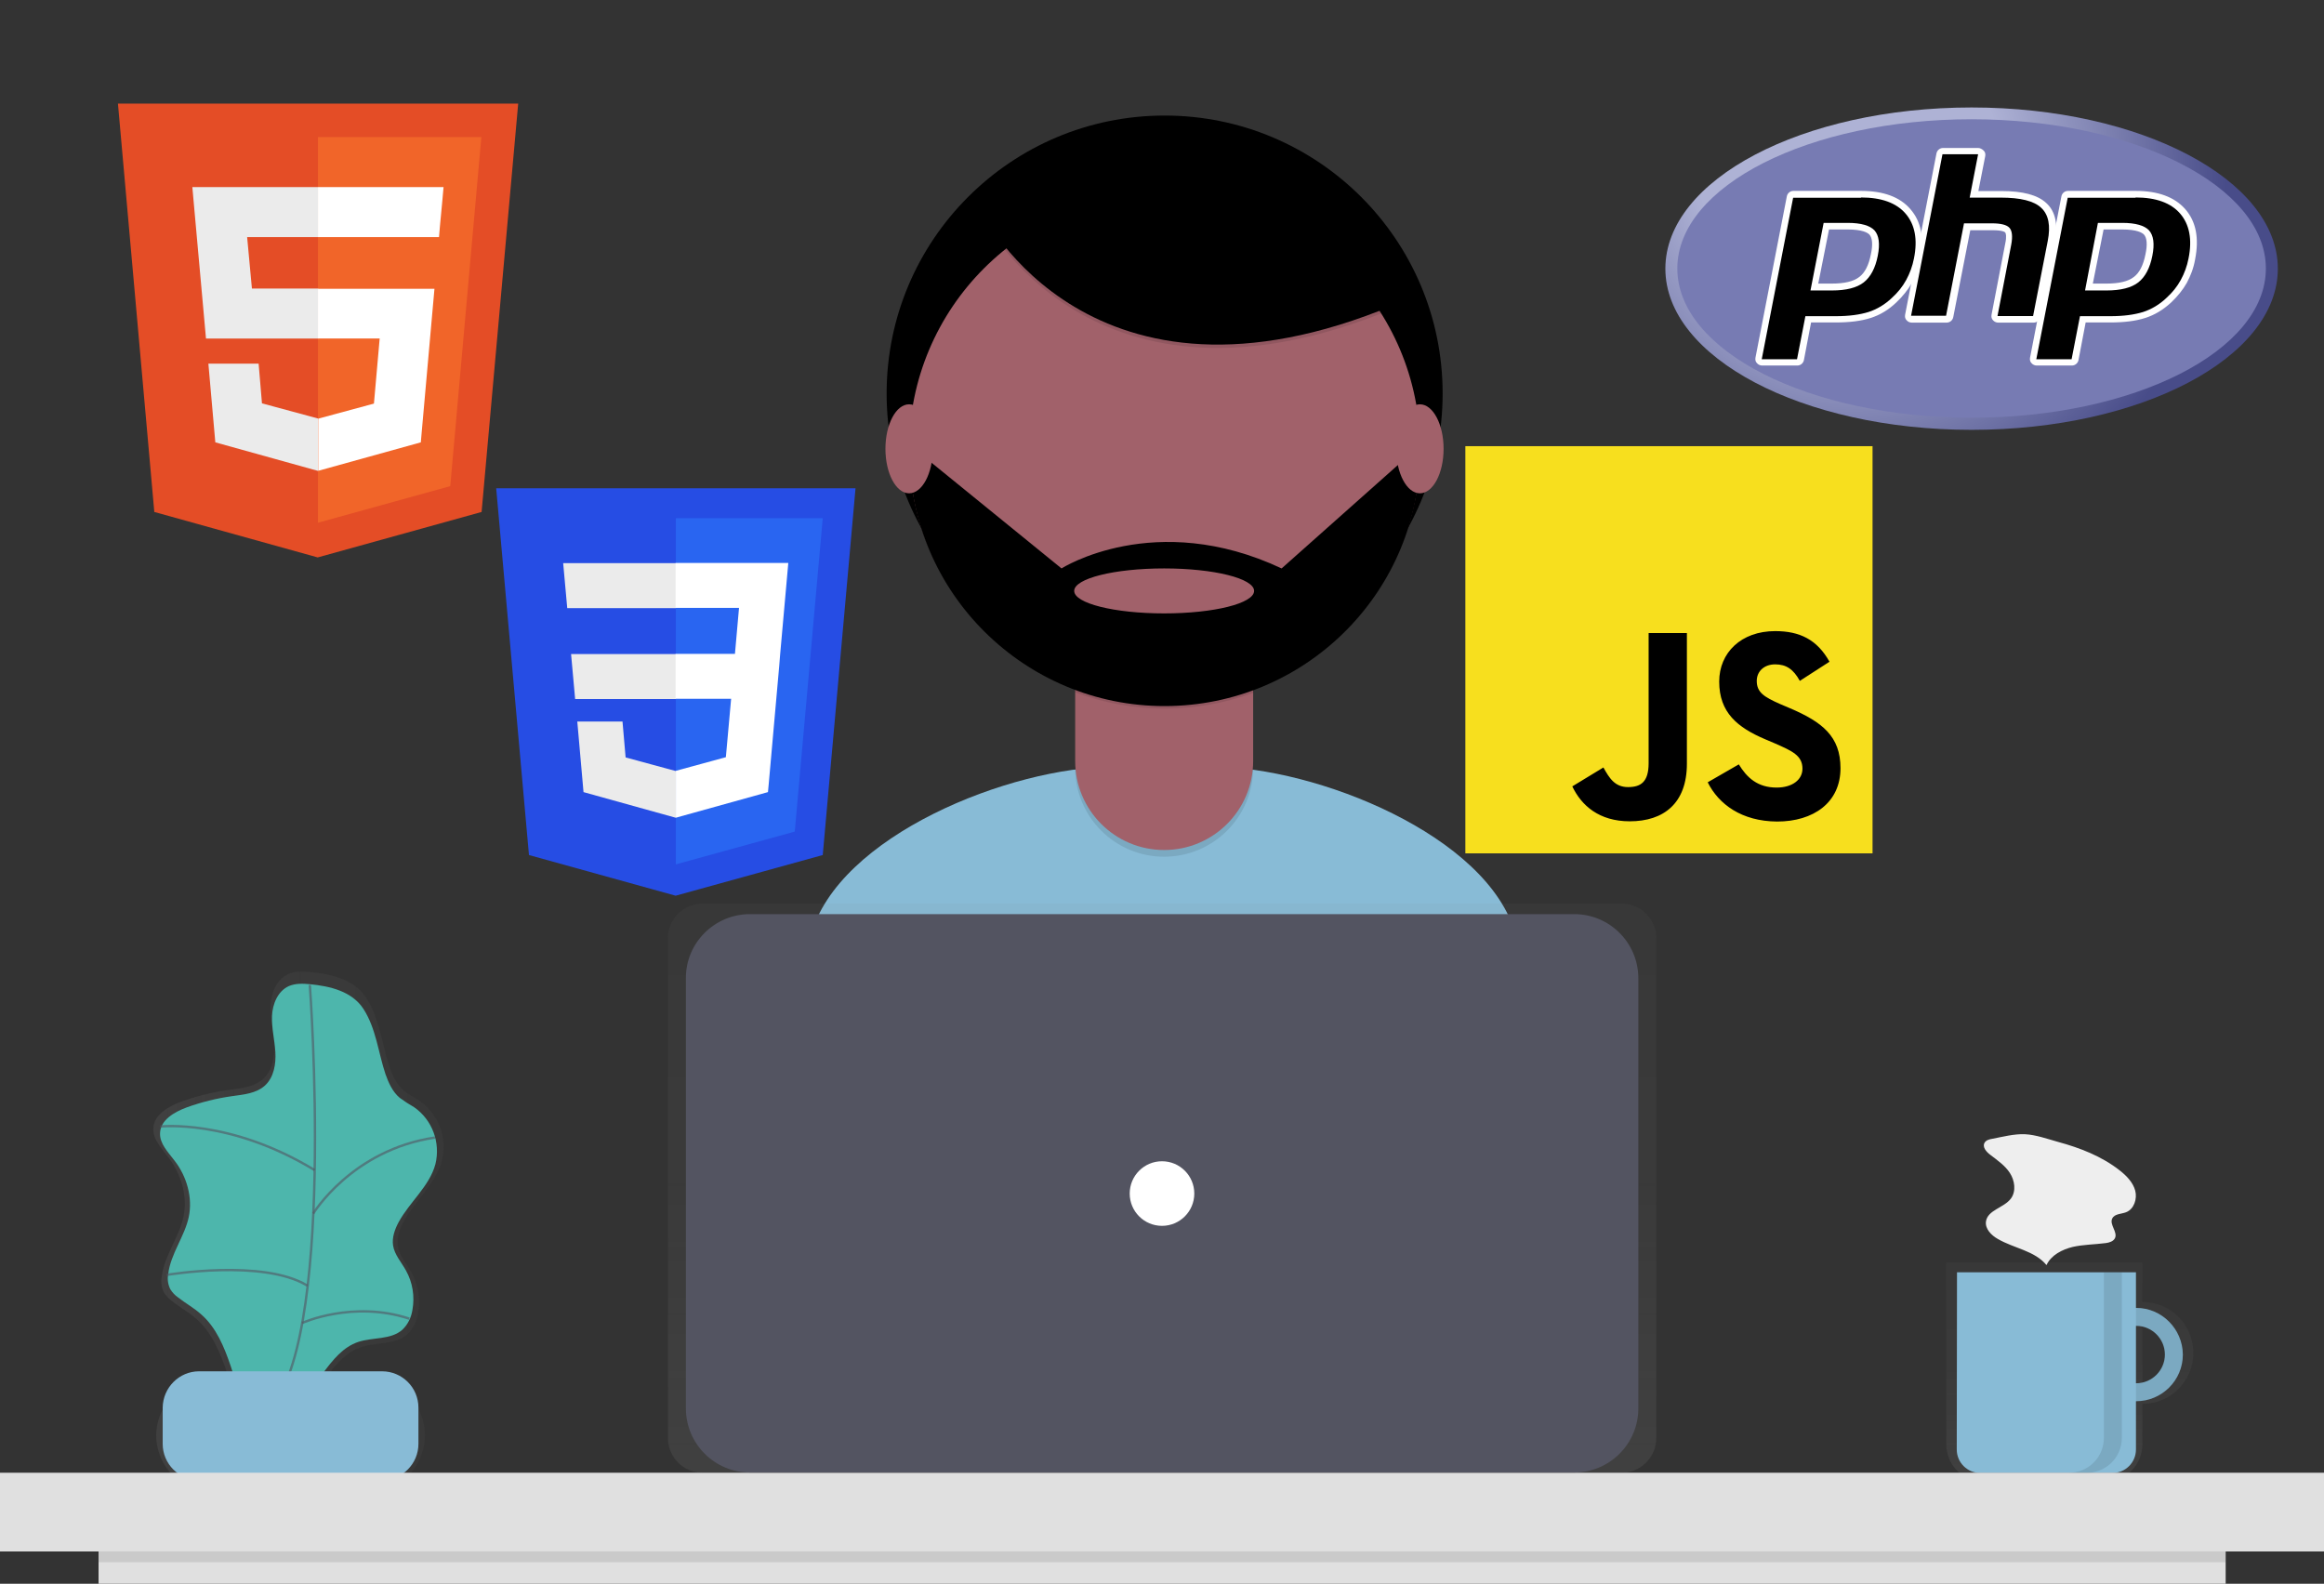 <?xml version="1.0" encoding="utf-8"?>
<!-- Generator: Adobe Illustrator 21.0.0, SVG Export Plug-In . SVG Version: 6.00 Build 0)  -->
<svg version="1.1" id="_x37_80c6f38-12e9-4526-8343-95ef18389740"
	 xmlns="http://www.w3.org/2000/svg" xmlns:xlink="http://www.w3.org/1999/xlink" x="0px" y="0px" viewBox="0 0 971.4 662"
	 style="enable-background:new 0 0 971.4 662;" xml:space="preserve">
<rect x="0" y="0" width="971.4" height="662" fill="#333333" stroke="none"/>
<style type="text/css">
	.st0{opacity:0.7;}
	.st1{fill:url(#SVGID_1_);}
	.st2{fill:#4DB6AC;}
	.st3{opacity:0.6;fill:none;stroke:#535461;stroke-miterlimit:10;enable-background:new    ;}
	.st4{fill:#88BBD6;}
	.st5{fill:url(#SVGID_2_);}
	.st6{opacity:0.1;enable-background:new    ;}
	.st7{fill:#E0E0E0;}
	.st8{fill:#A1616A;}
	.st9{fill:url(#SVGID_3_);}
	.st10{fill:#535461;}
	.st11{fill:#FFFFFF;}
	.st12{fill:#EEEEEE;}
	.st13{fill:#264DE4;}
	.st14{fill:#2965F1;}
	.st15{fill:#EBEBEB;}
	.st16{fill:#E44D26;}
	.st17{fill:#F16529;}
	.st18{fill:#F7DF1E;}
	.st19{clip-path:url(#SVGID_5_);}
	.st20{fill:url(#path3462_1_);}
	.st21{clip-path:url(#SVGID_7_);}
	.st22{fill:#777BB3;}
	.st23{clip-path:url(#SVGID_9_);}
</style>
<title>designer</title>
<g class="st0">
	
		<linearGradient id="SVGID_1_" gradientUnits="userSpaceOnUse" x1="178.262" y1="30.035" x2="299.698" y2="30.035" gradientTransform="matrix(1 0 0 -1 -114.28 545)">
		<stop  offset="0" style="stop-color:#808080;stop-opacity:0.25"/>
		<stop  offset="0.54" style="stop-color:#808080;stop-opacity:0.12"/>
		<stop  offset="1" style="stop-color:#808080;stop-opacity:0.1"/>
	</linearGradient>
	<path class="st1" d="M184.7,485.1c2.4-9.5-1.4-19.4-9.4-25c-2.1-1.4-4.4-2.5-6.3-4c-3.2-2.7-5-6.6-6.3-10.5
		c-3.1-9.4-4.1-20-9.6-28.5c-5-7.8-14.8-10-23.4-10.8c-3.1-0.3-6.5-0.4-9.3,0.9c-4.8,2.2-7.1,7.9-7.3,13.2s1.2,10.5,1.5,15.8
		s-0.6,11.1-4.5,14.7s-9.5,4-14.6,4.7c-6.8,0.9-13.4,2.6-19.8,4.9c-5.4,2-11.4,5.5-11.6,11.2c-0.2,4.7,3.6,8.4,6.4,12.2
		c5.3,7,8,16.2,6.2,24.7s-8,16.2-9.1,25c-0.4,2.2-0.1,4.6,0.9,6.6c0.9,1.4,2,2.6,3.3,3.6c3.3,2.6,7,4.6,10.2,7.4
		c6.6,5.8,10.1,14.3,12.9,22.6c0.3,0.8,0.5,1.6,0.8,2.4h-6.5c-13.1,0.1-23.8,10.7-23.9,23.8l0,0c0.1,13.2,10.7,23.8,23.9,23.9h64.5
		c13.2-0.1,23.8-10.7,23.9-23.9l0,0c-0.1-13.2-10.7-23.8-23.9-23.9h-17.7c4.2-5.6,8.6-10.9,15-13s14.3-0.9,19.3-5.4
		c2.4-2.3,3.9-5.4,4.4-8.7c1.1-5.9,0.1-12-2.8-17.2c-2-3.6-5-6.9-5.6-11c-0.5-3.5,0.7-7.1,2.4-10.2
		C173.5,501.8,182.1,494.9,184.7,485.1z"/>
</g>
<path class="st2" d="M129.6,411.4c-3-0.3-6.1-0.4-8.9,0.8c-4.6,2.1-6.8,7.5-7,12.5s1.1,10,1.4,15s-0.6,10.6-4.3,14s-9,3.8-13.9,4.5
	c-6.4,0.9-12.8,2.5-18.9,4.7c-5.1,1.9-10.9,5.2-11.1,10.7c-0.2,4.5,3.4,8,6.1,11.6c5.1,6.6,7.6,15.4,5.9,23.5s-7.6,15.4-8.6,23.9
	c-0.4,2.1-0.1,4.3,0.9,6.3c0.8,1.3,1.9,2.5,3.2,3.4c3.2,2.5,6.7,4.4,9.7,7.1c6.3,5.5,9.6,13.6,12.3,21.5c2.6,7.8,4.6,15.8,6,23.9
	c5.4-3.5,12.4-3.4,18.1-6.2c12.2-6,16.4-23.4,29.3-27.7c6.1-2,13.6-0.8,18.4-5.1c2.3-2.2,3.7-5.1,4.2-8.3c1-5.6,0.1-11.4-2.7-16.4
	c-1.9-3.5-4.8-6.6-5.4-10.5c-0.5-3.3,0.7-6.7,2.3-9.7c4.6-8.5,12.9-15,15.4-24.3c2.2-9-1.3-18.5-8.9-23.8c-2.1-1.2-4.1-2.5-6-3.9
	c-3-2.5-4.7-6.3-6-10c-3-9-3.9-19-9.2-27.2C147.1,414.3,137.8,412.2,129.6,411.4z"/>
<path class="st3" d="M129.5,411.7c0,0,11.4,152.4-18.2,178.6"/>
<path class="st4" d="M83.2,573.2h76.5c8.4,0,15.2,6.8,15.2,15.2v15.1c0,8.4-6.8,15.2-15.2,15.2H83.2c-8.4,0-15.2-6.8-15.2-15.2
	v-15.1C68.1,580,74.9,573.2,83.2,573.2z"/>
<path class="st3" d="M66.9,470.9c0,0,29.1-3.4,64.6,18.2"/>
<path class="st3" d="M130.9,507.3c0,0,16.2-26.7,50.9-31.8"/>
<path class="st3" d="M69.7,532.9c0,0,40.3-6.8,58.8,4.5"/>
<path class="st3" d="M126.3,553c0,0,21.1-9.6,44.8-1.8"/>
<g class="st0">
	
		<linearGradient id="SVGID_2_" gradientUnits="userSpaceOnUse" x1="979.43" y1="-74.6" x2="979.43" y2="17.22" gradientTransform="matrix(1 0 0 -1 -114.28 545)">
		<stop  offset="0" style="stop-color:#808080;stop-opacity:0.25"/>
		<stop  offset="0.54" style="stop-color:#808080;stop-opacity:0.12"/>
		<stop  offset="1" style="stop-color:#808080;stop-opacity:0.1"/>
	</linearGradient>
	<path class="st5" d="M895.5,544.2v-16.4h-82v75.8c0,8.8,7.2,16,16,16h50c8.8,0,16-7.2,16-16v-16.8c11.8,0,21.3-9.5,21.3-21.3
		C916.8,553.7,907.3,544.2,895.5,544.2C895.5,544.2,895.5,544.2,895.5,544.2z M895.5,578.6v-26.2c7.2-0.2,13.3,5.5,13.5,12.8
		c0.2,7.2-5.5,13.3-12.8,13.5C896,578.6,895.7,578.6,895.5,578.6z"/>
</g>
<path class="st4" d="M892.9,546.7c-10.7,0-19.5,8.7-19.5,19.5c0,10.7,8.7,19.5,19.5,19.5c10.7,0,19.5-8.7,19.5-19.5l0,0
	C912.3,555.5,903.6,546.7,892.9,546.7z M892.9,578.2c-6.6,0-12-5.4-12-12s5.4-12,12-12s12,5.4,12,12
	C904.9,572.8,899.5,578.2,892.9,578.2C892.9,578.2,892.9,578.2,892.9,578.2L892.9,578.2z"/>
<path class="st6" d="M892.9,546.7c-10.7,0-19.5,8.7-19.5,19.5c0,10.7,8.7,19.5,19.5,19.5c10.7,0,19.5-8.7,19.5-19.5l0,0
	C912.3,555.5,903.6,546.7,892.9,546.7z M892.9,578.2c-6.6,0-12-5.4-12-12s5.4-12,12-12s12,5.4,12,12
	C904.9,572.8,899.5,578.2,892.9,578.2C892.9,578.2,892.9,578.2,892.9,578.2L892.9,578.2z"/>
<path class="st4" d="M818,531.8h74.8l0,0v74.1c0,5.4-4.4,9.8-9.8,9.8l0,0h-55.3c-5.4,0-9.8-4.4-9.8-9.8l0,0L818,531.8L818,531.8z"/>
<rect y="615.6" class="st7" width="971.4" height="32.9"/>
<path class="st4" d="M489.3,521.7c48.9,0,128.8-14.6,166.8-39.6c-4.1-22.5-13.6-58.9-22.6-91.4c-11.4-41.5-83.5-70.2-126.5-70.2
	h-41.5c-43.2,0-115.4,28.9-126.6,70.6c-8.6,31.7-17.8,66.6-22.3,87.1C355.7,505.6,437.9,521.7,489.3,521.7z"/>
<circle cx="486.8" cy="164.5" r="116.2"/>
<path class="st6" d="M449.3,261.3h74.5l0,0v59.6c0,20.6-16.7,37.2-37.2,37.2l0,0c-20.6,0-37.2-16.7-37.2-37.2L449.3,261.3
	L449.3,261.3z"/>
<path class="st8" d="M460,258.5h53.1c5.9,0,10.7,4.8,10.7,10.7v48.9c0,20.6-16.7,37.2-37.2,37.2l0,0c-20.6,0-37.2-16.7-37.2-37.2
	v-48.9C449.3,263.3,454.1,258.5,460,258.5C460,258.5,460,258.5,460,258.5z"/>
<path class="st6" d="M449.4,289.4c24,9,50.4,9,74.5,0.2v-9.1h-74.5V289.4z"/>
<circle class="st8" cx="486.8" cy="187.7" r="106.8"/>
<path class="st6" d="M410.7,90.6c0,0,45,91.3,171.9,38.3l-29.5-46.3l-52.4-18.8L410.7,90.6z"/>
<path d="M410.7,89.2c0,0,45,91.3,171.9,38.3l-29.5-46.3l-52.4-18.8L410.7,89.2z"/>
<path d="M593.6,188.6h-2.8l-55.1,49c-53-24.9-92,0-92,0l-57.8-47l-5.8,0.7c1.6,58.9,50.7,105.4,109.6,103.8
	C547.5,293.5,593.5,246.3,593.6,188.6L593.6,188.6z M486.6,256.4c-20.8,0-37.6-4.2-37.6-9.4s16.8-9.4,37.6-9.4s37.6,4.2,37.6,9.4
	S507.4,256.4,486.6,256.4z"/>
<ellipse class="st8" cx="380" cy="187.6" rx="9.9" ry="18.6"/>
<ellipse class="st8" cx="593.5" cy="187.6" rx="9.9" ry="18.6"/>
<g class="st0">
	
		<linearGradient id="SVGID_3_" gradientUnits="userSpaceOnUse" x1="485.72" y1="48.41" x2="485.72" y2="286.3" gradientTransform="matrix(1 0 0 -1 0 664)">
		<stop  offset="0" style="stop-color:#808080;stop-opacity:0.25"/>
		<stop  offset="0.54" style="stop-color:#808080;stop-opacity:0.12"/>
		<stop  offset="1" style="stop-color:#808080;stop-opacity:0.1"/>
	</linearGradient>
	<path class="st9" d="M293.7,377.7h384.1c8,0,14.5,6.5,14.5,14.5v208.9c0,8-6.5,14.5-14.5,14.5H293.7c-8,0-14.5-6.5-14.5-14.5V392.2
		C279.2,384.2,285.7,377.7,293.7,377.7z"/>
</g>
<path class="st10" d="M313.5,382.1H658c14.8,0,26.8,12,26.8,26.8v179.8c0,14.8-12,26.8-26.8,26.8H313.5c-14.8,0-26.8-12-26.8-26.8
	V408.9C286.6,394.1,298.7,382.1,313.5,382.1z"/>
<circle class="st11" cx="485.7" cy="498.9" r="13.5"/>
<rect x="41.2" y="648.5" class="st7" width="889.1" height="13.5"/>
<rect x="41.2" y="648.5" class="st6" width="889.1" height="4.5"/>
<path class="st6" d="M879.4,531.8V601c0,8.1-6.5,14.6-14.6,14.6h0h7.5c8.1,0,14.6-6.5,14.6-14.6c0,0,0,0,0,0v-69.2H879.4z"/>
<path class="st12" d="M832.8,476c-1.3,0.2-2.7,0.6-3.3,1.7c-1,1.8,0.8,3.8,2.4,5c3,2.3,6.2,4.5,8.2,7.6s2.7,7.5,0.5,10.6
	c-2.9,4-9.8,4.8-10.5,9.7c-0.4,3.1,2.3,5.8,5,7.3c6.7,3.9,15.4,4.9,20.3,10.9c2-4.2,6.5-6.5,11-7.6c4.5-1,9.2-1,13.8-1.6
	c1.5-0.2,3.1-0.7,3.8-2c1.3-2.6-2.4-5.7-1.1-8.3c1-2,3.8-1.8,5.8-2.6c3.3-1.3,4.7-5.6,3.8-9c-0.9-3.4-3.6-6.2-6.4-8.4
	c-7.6-6-16.7-9.5-25.9-12c-4.3-1.2-9.3-3-13.8-3.2C841.9,473.9,837,475.2,832.8,476z"/>
<path class="st13" d="M282.4,374.4l-61.3-17l-13.7-153.3h150.2l-13.7,153.3L282.4,374.4z"/>
<path class="st14" d="M332.2,347.6l11.7-131h-61.4v144.7L332.2,347.6z"/>
<path class="st15" d="M238.7,273.4l1.7,18.8h42.1v-18.8H238.7z M235.4,235.4l1.7,18.8h45.4v-18.8L235.4,235.4L235.4,235.4z
	 M282.5,322.3L282.5,322.3l-21-5.7l-1.3-15h-18.9l2.6,29.5l38.5,10.7h0.1L282.5,322.3z"/>
<path class="st11" d="M326.1,273.4l3.4-38.1h-47.1v18.8h26.5l-1.7,19.2h-24.8v18.8h23.2l-2.2,24.4l-20.9,5.7v19.6l38.5-10.7l0.3-3.2
	l4.4-49.5L326.1,273.4L326.1,273.4z"/>
<path class="st16" d="M216.6,43.3L201.3,214l-68.5,19l-68.3-19L49.3,43.3H216.6z"/>
<path class="st17" d="M132.9,218.5l55.3-15.3l13-145.9h-68.3V218.5z"/>
<path class="st15" d="M103.3,99.1h29.6V78.2H80.4l0.5,5.6l5.2,57.7h46.9v-20.9h-27.7L103.3,99.1z M108.1,152h-21l2.9,32.9l42.8,11.9
	h0.1v-21.9h-0.1l-23.3-6.3L108.1,152z"/>
<path class="st11" d="M132.9,141.5h25.8l-2.4,27.2l-23.3,6.3v21.8l42.9-11.9l0.3-3.5l4.9-55.1l0.5-5.6h-48.7V141.5L132.9,141.5z
	 M132.9,99.1L132.9,99.1l50.6,0l0.4-4.7l1-10.6l0.5-5.6h-52.5V99.1L132.9,99.1z"/>
<path class="st18" d="M612.5,186.5h170.2v170.2H612.5V186.5z"/>
<path d="M657.2,328.7l13-7.9c2.5,4.5,4.8,8.2,10.3,8.2c5.3,0,8.6-2.1,8.6-10v-54.4h16v54.6c0,16.6-9.7,24.1-23.9,24.1
	C668.4,343.3,661,336.7,657.2,328.7 M713.8,327l13-7.5c3.4,5.6,7.9,9.7,15.8,9.7c6.6,0,10.8-3.3,10.8-7.9c0-5.5-4.3-7.4-11.6-10.6
	l-4-1.7c-11.5-4.9-19.2-11.1-19.2-24.1c0-12,9.1-21.1,23.4-21.1c10.2,0,17.5,3.5,22.7,12.8l-12.4,8c-2.7-4.9-5.7-6.9-10.3-6.9
	c-4.7,0-7.7,3-7.7,6.9c0,4.8,3,6.7,9.8,9.7l4,1.7c13.6,5.8,21.2,11.8,21.2,25.1c0,14.4-11.3,22.3-26.5,22.3
	C728,343.3,718.4,336.2,713.8,327"/>
<title  id="title3510">Official PHP Logo</title>
<g id="g3438" transform="matrix(1.25,0,0,-1.25,-4.4,394.299)">
	<g id="g3440">
		<g>
			<defs>
				<path id="SVGID_4_" d="M560.4,225.6c0-29.7,45.8-53.9,102.4-53.9l0,0c56.6,0,102.4,24.1,102.4,53.9l0,0
					c0,29.7-45.8,53.9-102.4,53.9l0,0C606.3,279.5,560.4,255.4,560.4,225.6"/>
			</defs>
			<clipPath id="SVGID_5_">
				<use xlink:href="#SVGID_4_"  style="overflow:visible;"/>
			</clipPath>
			<g id="g3442" class="st19">
				<g id="g3448">
					<g id="g3450">
						
							<radialGradient id="path3462_1_" cx="149.594" cy="-266.987" r="0.882" gradientTransform="matrix(190.493 0 0 -190.493 -27874.707 -50598.723)" gradientUnits="userSpaceOnUse">
							<stop  offset="0" style="stop-color:#AEB2D5"/>
							<stop  offset="0.3" style="stop-color:#AEB2D5"/>
							<stop  offset="0.75" style="stop-color:#484C89"/>
							<stop  offset="1" style="stop-color:#484C89"/>
						</radialGradient>
						<path id="path3462" class="st20" d="M560.4,225.6c0-29.7,45.8-53.9,102.4-53.9l0,0c56.6,0,102.4,24.1,102.4,53.9l0,0
							c0,29.7-45.8,53.9-102.4,53.9l0,0C606.3,279.5,560.4,255.4,560.4,225.6"/>
					</g>
				</g>
			</g>
		</g>
	</g>
	<g id="g3464">
		<g>
			<defs>
				<rect id="SVGID_6_" x="529.5" y="150.6" width="266.7" height="150"/>
			</defs>
			<clipPath id="SVGID_7_">
				<use xlink:href="#SVGID_6_"  style="overflow:visible;"/>
			</clipPath>
			<g id="g3466" class="st21">
				<g id="g3472" transform="translate(288,27.359)">
					<path id="path3474" class="st22" d="M374.8,148.4c54.3,0,98.4,22.3,98.4,49.9c0,27.5-44.1,49.9-98.4,49.9s-98.4-22.3-98.4-49.9
						C276.4,170.7,320.5,148.4,374.8,148.4"/>
				</g>
			</g>
		</g>
	</g>
	<g id="g3476">
		<g>
			<defs>
				<rect id="SVGID_8_" x="529.5" y="150.6" width="266.7" height="150"/>
			</defs>
			<clipPath id="SVGID_9_">
				<use xlink:href="#SVGID_8_"  style="overflow:visible;"/>
			</clipPath>
			<g id="g3478" class="st23">
				<g id="g3484" transform="translate(161.734,145.307)">
					<path id="path3486" d="M454.3,74.1c4.5,0,7.8,0.8,9.9,2.4c2.1,1.6,3.5,4.4,4.3,8.3c0.7,3.6,0.4,6.2-0.8,7.5
						c-1.3,1.4-4,2.1-8.1,2.1h-7.1l-4-20.4H454.3z M431,49c-0.3,0-0.6,0.1-0.9,0.4c-0.2,0.3-0.3,0.6-0.2,0.9l10.5,54
						c0.1,0.5,0.6,0.9,1.1,0.9h22.6c7.1,0,12.4-1.9,15.7-5.7c3.3-3.8,4.4-9.2,3.1-15.9c-0.5-2.7-1.4-5.3-2.7-7.6
						c-1.3-2.3-3-4.4-5-6.3c-2.5-2.3-5.2-4-8.2-4.9c-3-1-6.8-1.5-11.3-1.5h-9.2l-2.6-13.5c-0.1-0.5-0.6-0.9-1.1-0.9H431z"/>
				</g>
				<g id="g3488" transform="translate(159.224,197.307)">
					<path id="path3490" class="st11" d="M455.9,41.4h6.2c5,0,6.7-1.1,7.3-1.7c1-1.1,1.2-3.4,0.5-6.6c-0.7-3.6-2-6.2-3.9-7.6
						c-1.9-1.5-5-2.2-9.2-2.2h-4.5L455.9,41.4z M466.6,54.3H444c-1.1,0-2-0.8-2.2-1.8l-10.5-54c-0.1-0.7,0-1.3,0.5-1.8
						c0.4-0.5,1.1-0.8,1.7-0.8h11.8c1.1,0,2,0.8,2.2,1.8l2.4,12.6h8.2c4.7,0,8.6,0.5,11.7,1.5c3.2,1,6.1,2.8,8.6,5.2
						c2.1,2,3.9,4.2,5.2,6.5c1.3,2.4,2.3,5,2.8,7.9c1.4,7.1,0.3,12.7-3.3,16.8C479.6,52.3,474,54.3,466.6,54.3 M449.7,21h7.2
						c4.7,0,8.3,0.9,10.6,2.7c2.3,1.8,3.9,4.8,4.7,8.9c0.8,4,0.4,6.8-1.1,8.5c-1.5,1.6-4.5,2.5-8.9,2.5h-8.1L449.7,21 M466.6,52.1
						c6.8,0,11.8-1.8,14.9-5.4c3.1-3.6,4.1-8.6,2.8-15c-0.5-2.6-1.4-5-2.6-7.2c-1.2-2.2-2.8-4.2-4.8-6c-2.3-2.2-5-3.8-7.8-4.7
						c-2.9-0.9-6.5-1.4-11-1.4H448l-2.8-14.4h-11.8l10.5,54H466.6"/>
				</g>
				<g id="g3492" transform="translate(311.583,116.307)">
					<path id="path3494" d="M360,92.4c-0.3,0-0.6,0.1-0.9,0.4c-0.2,0.3-0.3,0.6-0.2,0.9l4.6,23.9c0.4,2.3,0.3,3.9-0.3,4.6
						c-0.4,0.4-1.6,1.1-5,1.1h-8.4l-5.8-30c-0.1-0.5-0.6-0.9-1.1-0.9h-11.7c-0.3,0-0.6,0.1-0.9,0.4c-0.2,0.3-0.3,0.6-0.2,0.9
						l10.5,54c0.1,0.5,0.6,0.9,1.1,0.9h11.7c0.3,0,0.6-0.1,0.9-0.4c0.2-0.3,0.3-0.6,0.2-0.9l-2.5-13h9c6.9,0,11.6-1.2,14.3-3.7
						c2.8-2.5,3.6-6.6,2.6-12.1l-4.9-25.1c-0.1-0.5-0.6-0.9-1.1-0.9H360z"/>
				</g>
				<g id="g3496" transform="translate(293.661,271.057)">
					<path id="path3498" class="st11" d="M371.3-5.1h-11.7c-1.1,0-2-0.8-2.2-1.8l-10.5-54c-0.1-0.7,0-1.3,0.5-1.8
						c0.4-0.5,1.1-0.8,1.7-0.8h11.7c1.1,0,2,0.8,2.2,1.8l5.7,29.1h7.5c3.5,0,4.2-0.7,4.2-0.8c0.2-0.2,0.5-1.3,0-3.6l-4.6-23.9
						c-0.1-0.7,0-1.3,0.5-1.8c0.4-0.5,1.1-0.8,1.7-0.8h11.9c1.1,0,2,0.8,2.2,1.8l4.9,25.1c1.1,5.9,0.2,10.3-2.9,13.1
						c-2.9,2.7-7.9,4-15,4h-7.7l2.3,11.7c0.1,0.7,0,1.3-0.5,1.8C372.6-5.4,371.9-5.1,371.3-5.1 M371.3-7.3l-2.8-14.4h10.4
						c6.5,0,11.1-1.1,13.5-3.4c2.5-2.3,3.2-6,2.2-11.1l-4.9-25.1h-11.9l4.6,23.9c0.5,2.7,0.3,4.6-0.6,5.6c-0.9,1-2.9,1.5-5.9,1.5
						h-9.3l-6-30.9h-11.7l10.5,54H371.3"/>
				</g>
				<g id="g3500" transform="translate(409.55,145.307)">
					<path id="path3502" d="M298.3,74.1c4.5,0,7.8,0.8,9.9,2.4c2.1,1.6,3.5,4.4,4.3,8.3c0.7,3.6,0.4,6.2-0.8,7.5
						c-1.3,1.4-4,2.1-8.1,2.1h-7.1l-4-20.4H298.3z M274.9,49c-0.3,0-0.6,0.1-0.9,0.4c-0.2,0.3-0.3,0.6-0.2,0.9l10.5,54
						c0.1,0.5,0.6,0.9,1.1,0.9H308c7.1,0,12.4-1.9,15.7-5.7c3.3-3.8,4.4-9.2,3.1-15.9c-0.5-2.7-1.4-5.3-2.7-7.6
						c-1.3-2.3-3-4.4-5-6.3c-2.5-2.3-5.2-4-8.2-4.9c-3-1-6.8-1.5-11.3-1.5h-9.2l-2.6-13.5c-0.1-0.5-0.6-0.9-1.1-0.9H274.9z"/>
				</g>
				<g id="g3504" transform="translate(407.039,197.307)">
					<path id="path3506" class="st11" d="M299.9,41.4h6.2c5,0,6.7-1.1,7.3-1.7c1-1.1,1.2-3.4,0.5-6.6c-0.7-3.6-2-6.2-3.9-7.6
						c-1.9-1.5-5-2.2-9.2-2.2h-4.5L299.9,41.4z M310.6,54.3h-22.6c-1.1,0-2-0.8-2.2-1.8l-10.5-54c-0.1-0.7,0-1.3,0.5-1.8
						c0.4-0.5,1.1-0.8,1.7-0.8h11.8c1.1,0,2,0.8,2.2,1.8l2.4,12.6h8.2c4.7,0,8.6,0.5,11.7,1.5c3.2,1,6.1,2.8,8.7,5.2
						c2.1,2,3.9,4.2,5.2,6.5c1.3,2.4,2.3,5,2.8,7.9c1.4,7.1,0.3,12.7-3.3,16.8C323.6,52.3,318,54.3,310.6,54.3 M293.7,21h7.2
						c4.7,0,8.3,0.9,10.6,2.7c2.3,1.8,3.9,4.8,4.7,8.9c0.8,4,0.4,6.8-1.1,8.5c-1.5,1.6-4.5,2.5-8.9,2.5H298L293.7,21 M310.6,52.1
						c6.8,0,11.8-1.8,14.9-5.4c3.1-3.6,4.1-8.6,2.8-15c-0.5-2.6-1.4-5-2.6-7.2c-1.2-2.2-2.8-4.2-4.8-6c-2.3-2.2-5-3.8-7.8-4.7
						c-2.9-0.9-6.5-1.4-11-1.4H292l-2.8-14.4h-11.8l10.5,54H310.6"/>
				</g>
			</g>
		</g>
	</g>
</g>
</svg>
